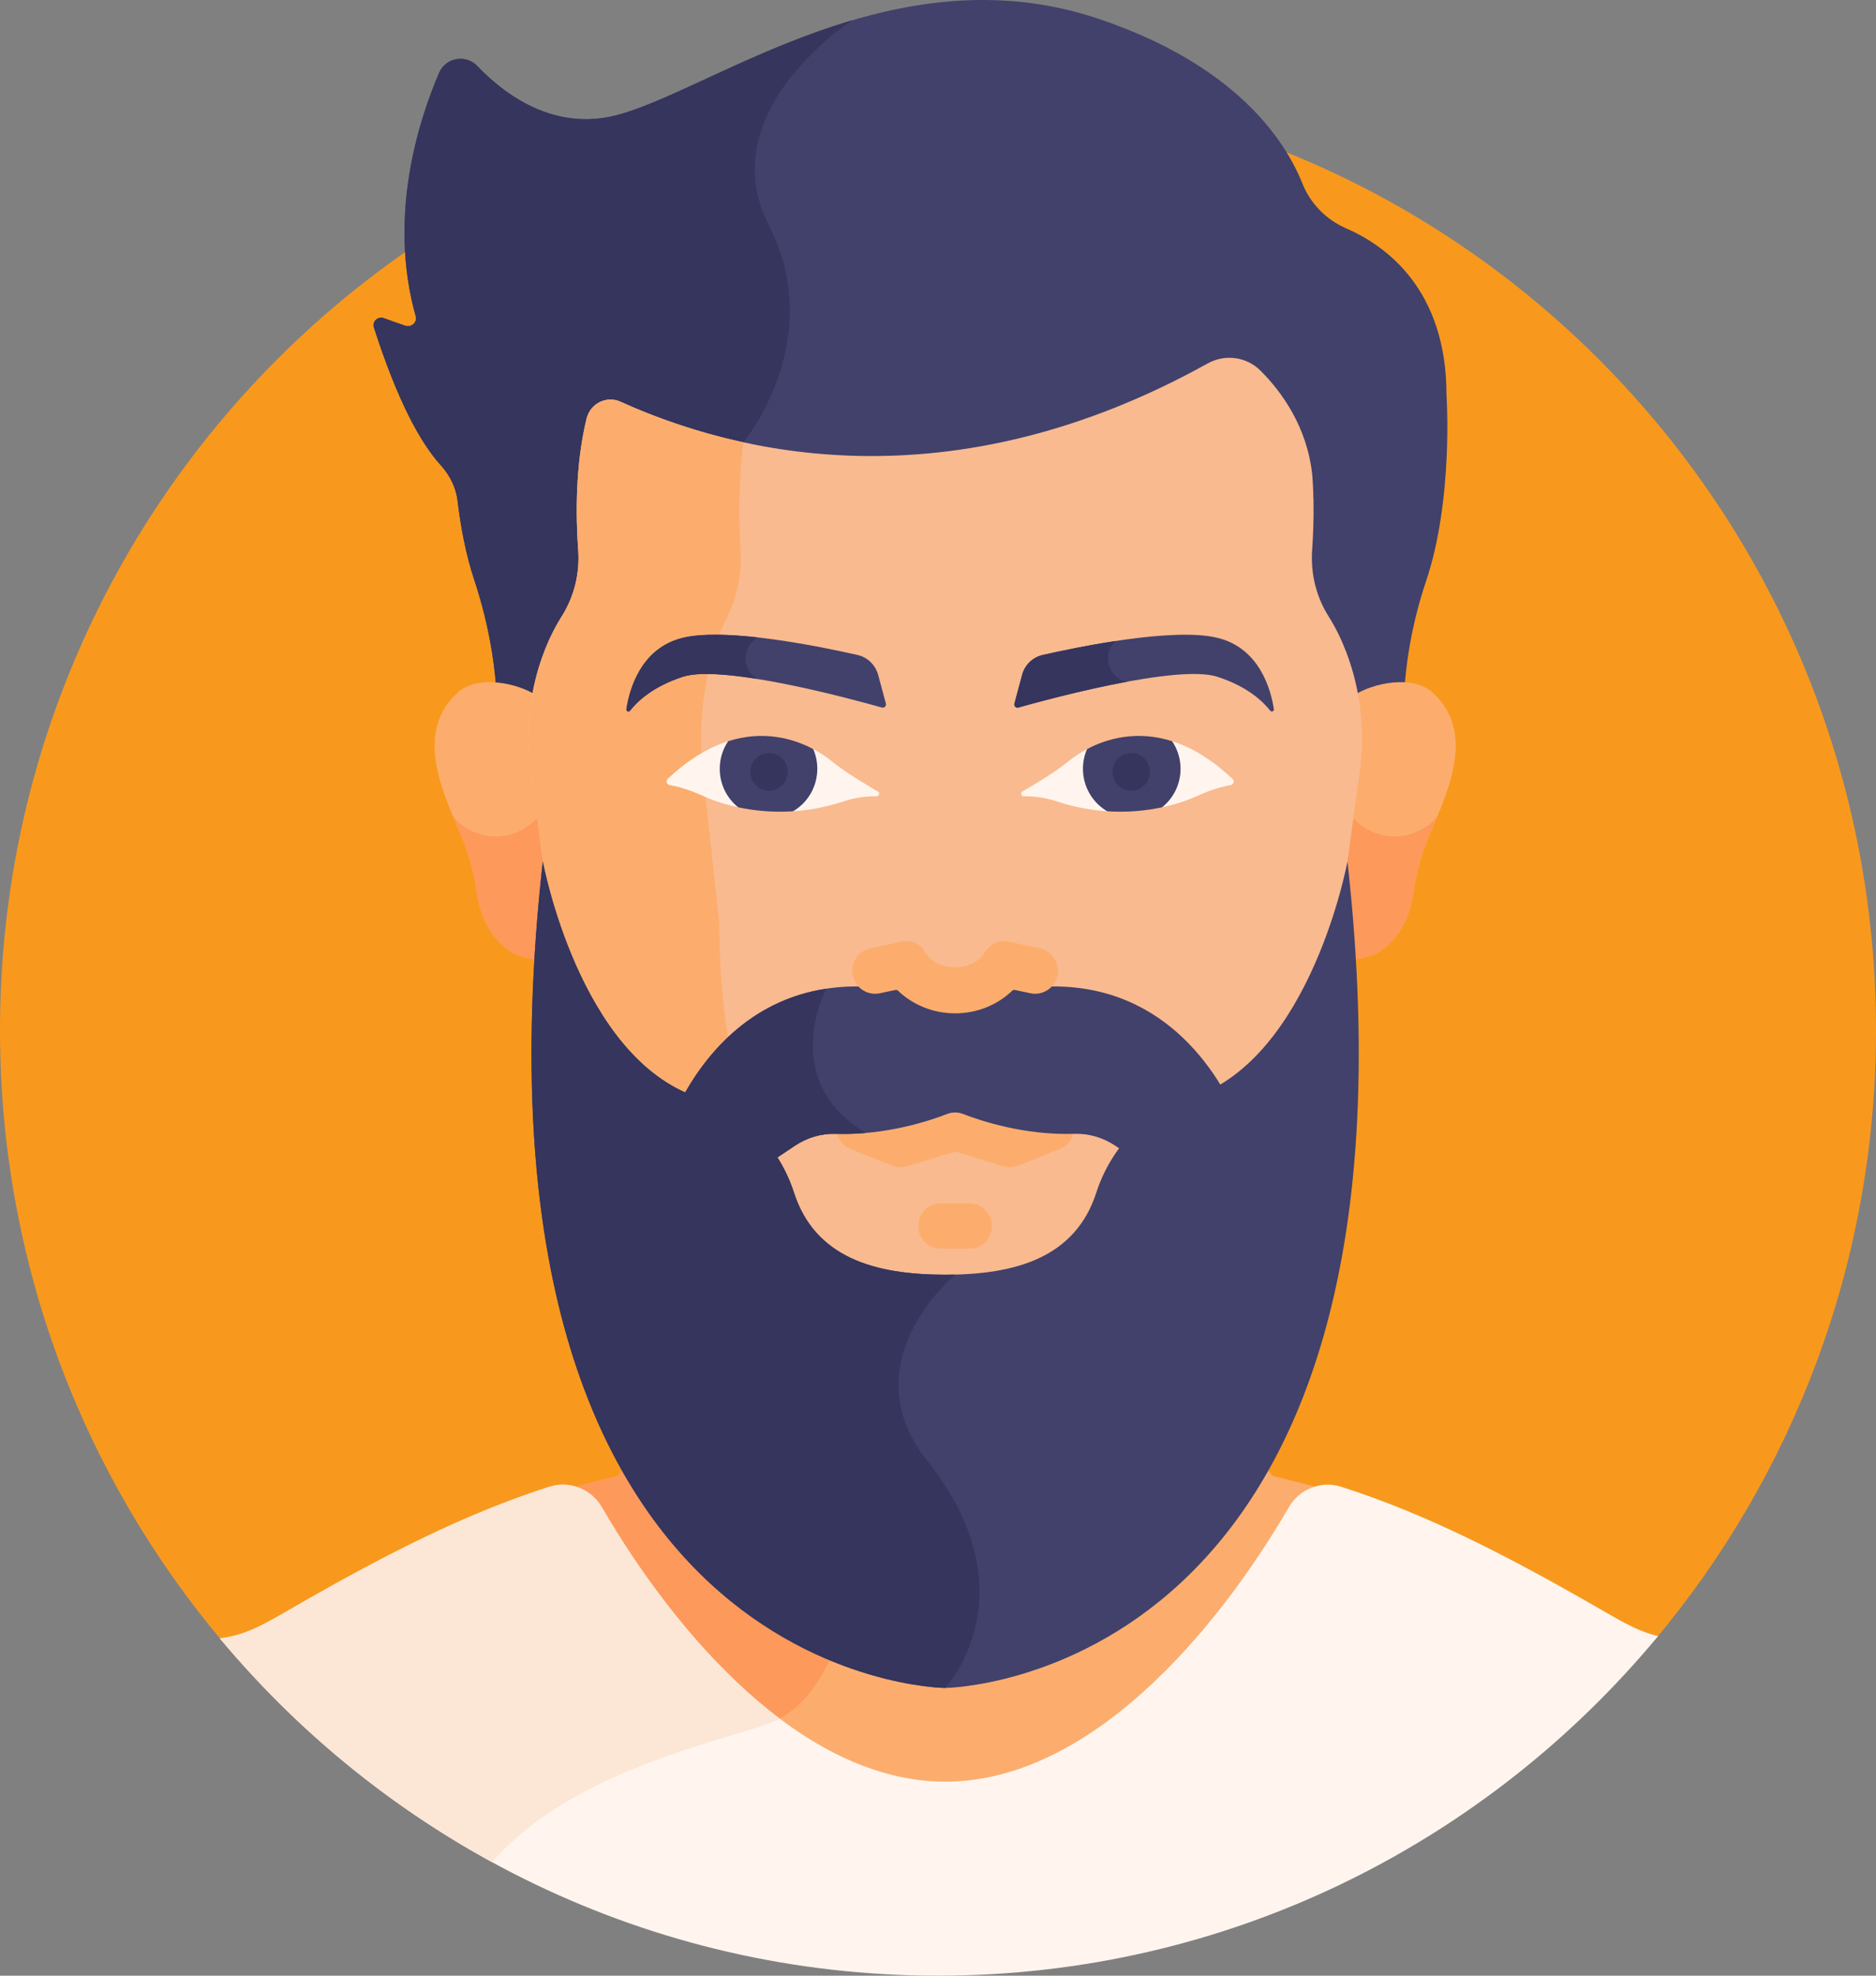<svg width="38" height="40" viewBox="0 0 38 40" fill="none" xmlns="http://www.w3.org/2000/svg">
<rect x="0" y="0" width="38" height="40" fill="#808080" stroke="none"/>
<path d="M33.52 33.203C36.314 29.87 38 25.564 38 20.859C38 10.288 29.493 1.719 19 1.719C8.507 1.719 0 10.288 0 20.859C0 25.585 1.701 29.91 4.519 33.249L33.52 33.203Z" fill="#F8991D"/>
<path d="M25.606 29.681C23.132 33.898 19.145 33.935 19.145 33.935C19.145 33.935 15.16 33.898 12.687 29.686C12.63 29.756 12.572 29.823 12.51 29.886C12.178 29.963 11.851 30.048 11.527 30.139C11.705 30.217 11.86 30.349 11.963 30.527C13.484 33.144 16.136 36.27 19.153 36.27C22.17 36.27 24.822 33.144 26.343 30.527C26.446 30.351 26.599 30.219 26.775 30.14C26.45 30.049 26.121 29.963 25.787 29.886C25.723 29.821 25.664 29.752 25.606 29.681Z" fill="#FCAD6D"/>
<path d="M16.896 33.411C15.582 32.882 13.94 31.82 12.687 29.686C12.63 29.756 12.572 29.823 12.51 29.886C12.178 29.963 11.851 30.048 11.527 30.139C11.705 30.217 11.86 30.349 11.963 30.527C12.845 32.044 14.106 33.731 15.597 34.882C15.675 34.852 15.741 34.823 15.793 34.795C16.371 34.482 16.718 33.842 16.896 33.411Z" fill="#FD995B"/>
<path d="M29.3 7.997C29.3 5.862 28.079 4.977 27.271 4.625C26.864 4.448 26.546 4.125 26.384 3.721C26.031 2.839 25.032 1.31 22.237 0.376C18.129 -0.998 14.477 1.794 12.514 2.326C11.223 2.675 10.209 1.904 9.666 1.335C9.436 1.094 9.028 1.167 8.897 1.47C8.473 2.454 7.855 4.39 8.421 6.404C8.455 6.527 8.331 6.637 8.207 6.594C8.043 6.538 7.896 6.485 7.777 6.442C7.656 6.397 7.535 6.508 7.573 6.628C8.051 8.116 8.515 8.965 8.931 9.423C9.115 9.626 9.238 9.875 9.269 10.143C9.331 10.666 9.435 11.223 9.606 11.739C9.858 12.501 10.017 13.291 10.062 14.093C10.063 14.102 10.063 14.109 10.063 14.109H28.437C28.438 14.105 28.439 14.092 28.44 14.07C28.485 13.284 28.637 12.507 28.888 11.761C29.446 10.098 29.3 7.997 29.3 7.997Z" fill="#41416B"/>
<path d="M15.059 8.956C15.059 8.956 16.767 6.896 15.577 4.571C14.388 2.247 17.264 0.411 17.264 0.411C15.287 0.994 13.628 2.024 12.514 2.326C11.223 2.675 10.209 1.904 9.666 1.335C9.436 1.094 9.028 1.167 8.897 1.47C8.473 2.454 7.855 4.39 8.421 6.404C8.455 6.527 8.331 6.637 8.207 6.594C8.043 6.538 7.896 6.485 7.777 6.442C7.656 6.397 7.535 6.508 7.573 6.628C8.051 8.116 8.515 8.965 8.931 9.423C9.115 9.626 9.238 9.875 9.269 10.143C9.331 10.666 9.435 11.223 9.606 11.739C9.858 12.501 10.017 13.291 10.062 14.093C10.063 14.102 10.063 14.109 10.063 14.109L13.938 14.109L15.059 8.956Z" fill="#35355E"/>
<path d="M29.024 14.027C28.612 13.646 27.792 13.839 27.437 14.072C27.515 14.56 27.519 15.059 27.452 15.551L27.033 18.624C27.033 18.872 27.025 19.114 27.011 19.353C28.032 19.664 28.539 18.74 28.625 18.106C28.662 17.833 28.722 17.564 28.805 17.302C29.077 16.448 30.057 14.979 29.024 14.027Z" fill="#FCAD6D"/>
<path d="M28.249 16.934C27.87 16.934 27.535 16.747 27.328 16.46L27.033 18.624C27.033 18.872 27.025 19.114 27.011 19.353C28.032 19.664 28.539 18.74 28.625 18.106C28.662 17.833 28.722 17.564 28.805 17.302C28.875 17.081 28.993 16.819 29.111 16.535C28.902 16.779 28.594 16.934 28.249 16.934Z" fill="#FD995B"/>
<path d="M9.265 14.027C9.677 13.646 10.498 13.839 10.853 14.072C10.775 14.56 10.771 15.059 10.838 15.551L11.257 18.624C11.257 18.872 11.265 19.114 11.279 19.353C10.258 19.664 9.75 18.74 9.665 18.106C9.628 17.833 9.568 17.564 9.485 17.302C9.213 16.448 8.233 14.979 9.265 14.027Z" fill="#FCAD6D"/>
<path d="M26.91 12.476C26.656 12.075 26.545 11.601 26.579 11.129C26.599 10.842 26.613 10.498 26.606 10.126C26.603 10.077 26.601 10.024 26.601 9.966C26.597 9.858 26.591 9.748 26.583 9.636C26.484 8.64 25.953 7.923 25.53 7.502C25.247 7.22 24.811 7.165 24.463 7.358C19.233 10.263 14.899 9.19 12.566 8.132C12.283 8.004 11.957 8.17 11.882 8.473C11.65 9.424 11.662 10.451 11.712 11.14C11.746 11.609 11.631 12.078 11.38 12.476C11.235 12.705 11.119 12.948 11.026 13.188C10.725 13.967 10.637 14.812 10.75 15.639L11.169 18.713C11.169 18.718 11.169 18.724 11.169 18.729C11.6 19.994 12.471 21.808 14.028 22.323L14.047 22.329C14.985 22.6 15.709 23.345 16.016 24.294C16.45 25.635 17.681 25.992 19.145 25.992C20.609 25.992 21.839 25.635 22.273 24.295C22.58 23.345 23.305 22.6 24.242 22.329L24.261 22.323C25.818 21.808 26.69 19.994 27.121 18.729C27.121 18.723 27.121 18.718 27.121 18.713L27.54 15.64C27.651 14.821 27.567 13.984 27.273 13.211C27.178 12.963 27.06 12.713 26.91 12.476Z" fill="#F9BA8F"/>
<path d="M10.041 16.934C10.42 16.934 10.755 16.747 10.962 16.46L11.257 18.624C11.257 18.872 11.265 19.114 11.279 19.353C10.258 19.664 9.75 18.74 9.665 18.106C9.628 17.833 9.568 17.564 9.485 17.302C9.414 17.081 9.296 16.819 9.178 16.535C9.388 16.779 9.696 16.934 10.041 16.934Z" fill="#FD995B"/>
<path d="M14.239 15.639C14.106 14.409 14.344 13.262 14.738 12.476C14.938 12.078 15.028 11.609 15.001 11.14C14.968 10.567 14.956 9.759 15.059 8.956C14.081 8.744 13.242 8.438 12.57 8.134C12.285 8.005 11.957 8.168 11.882 8.473C11.65 9.424 11.662 10.451 11.712 11.14C11.746 11.609 11.631 12.078 11.38 12.476C10.876 13.273 10.584 14.421 10.75 15.639L11.169 18.713C11.169 18.718 11.169 18.724 11.169 18.729C11.6 19.994 12.471 21.808 14.028 22.323L14.047 22.329C14.493 22.458 14.891 22.695 15.218 23.01C14.822 21.769 14.571 20.337 14.571 18.713L14.239 15.639Z" fill="#FCAD6D"/>
<path d="M22.002 15.544C22.002 15.399 22.029 15.261 22.077 15.136C21.891 15.229 21.74 15.333 21.633 15.421C21.382 15.627 20.947 15.888 20.709 16.026C20.664 16.052 20.682 16.121 20.734 16.121H20.758C20.979 16.121 21.199 16.156 21.409 16.226C21.773 16.346 22.122 16.407 22.444 16.426C22.179 16.243 22.002 15.917 22.002 15.544Z" fill="#FFF5EE"/>
<path d="M24.966 15.77C24.531 15.359 24.113 15.121 23.726 15.001C23.813 15.159 23.863 15.345 23.863 15.544C23.863 15.869 23.729 16.159 23.519 16.349C23.836 16.283 24.083 16.191 24.236 16.121C24.55 15.977 24.788 15.918 24.929 15.895C24.988 15.885 25.01 15.811 24.966 15.77Z" fill="#FFF5EE"/>
<path d="M22.019 15.166C21.966 15.288 21.936 15.423 21.936 15.565C21.936 15.932 22.133 16.253 22.427 16.425C22.85 16.453 23.229 16.411 23.539 16.345C23.767 16.163 23.913 15.881 23.913 15.565C23.913 15.358 23.85 15.166 23.743 15.007C23.034 14.781 22.429 14.949 22.019 15.166Z" fill="#41416B"/>
<path d="M23.293 15.628C23.293 15.838 23.123 16.009 22.914 16.009C22.705 16.009 22.535 15.838 22.535 15.628C22.535 15.417 22.705 15.246 22.914 15.246C23.123 15.246 23.293 15.417 23.293 15.628Z" fill="#35355E"/>
<path d="M25.803 14.357C25.747 13.982 25.521 13.11 24.641 12.909C23.753 12.705 21.879 13.089 21.12 13.261C20.918 13.307 20.758 13.462 20.704 13.664L20.548 14.244C20.534 14.294 20.579 14.339 20.628 14.325C21.203 14.162 23.852 13.441 24.658 13.702C25.274 13.9 25.59 14.21 25.729 14.389C25.756 14.423 25.81 14.399 25.803 14.357Z" fill="#41416B"/>
<path d="M16.489 15.544C16.489 15.399 16.462 15.261 16.414 15.136C16.601 15.229 16.752 15.333 16.859 15.421C17.109 15.627 17.544 15.888 17.783 16.026C17.828 16.052 17.809 16.121 17.757 16.121H17.734C17.513 16.121 17.293 16.156 17.083 16.226C16.719 16.346 16.37 16.407 16.048 16.426C16.313 16.243 16.489 15.917 16.489 15.544Z" fill="#FFF5EE"/>
<path d="M13.525 15.77C13.96 15.359 14.379 15.121 14.766 15.001C14.679 15.159 14.628 15.345 14.628 15.544C14.628 15.869 14.763 16.159 14.972 16.349C14.656 16.283 14.408 16.191 14.255 16.121C13.941 15.977 13.704 15.918 13.563 15.895C13.504 15.885 13.482 15.811 13.525 15.77Z" fill="#FFF5EE"/>
<path d="M16.473 15.166C16.526 15.288 16.555 15.423 16.555 15.565C16.555 15.932 16.358 16.253 16.065 16.425C15.642 16.453 15.263 16.411 14.953 16.345C14.725 16.163 14.579 15.881 14.579 15.565C14.579 15.358 14.642 15.166 14.749 15.007C15.458 14.781 16.062 14.949 16.473 15.166Z" fill="#41416B"/>
<path d="M15.198 15.628C15.198 15.838 15.368 16.009 15.577 16.009C15.787 16.009 15.956 15.838 15.956 15.628C15.956 15.417 15.787 15.246 15.577 15.246C15.368 15.246 15.198 15.417 15.198 15.628Z" fill="#35355E"/>
<path d="M12.688 14.357C12.745 13.982 12.97 13.11 13.85 12.909C14.739 12.705 16.613 13.089 17.371 13.261C17.573 13.307 17.733 13.462 17.788 13.664L17.944 14.244C17.957 14.294 17.912 14.339 17.863 14.325C17.288 14.162 14.64 13.441 13.833 13.702C13.218 13.9 12.902 14.21 12.762 14.389C12.736 14.423 12.682 14.399 12.688 14.357Z" fill="#41416B"/>
<path d="M21.466 23.264L20.62 23.6C20.524 23.638 20.419 23.642 20.322 23.613L19.347 23.316L18.372 23.613C18.274 23.642 18.169 23.638 18.074 23.6L17.228 23.264C16.994 23.171 16.879 22.905 16.971 22.67C17.063 22.435 17.327 22.318 17.561 22.412L18.26 22.689L19.211 22.4C19.303 22.371 19.399 22.373 19.482 22.4L20.433 22.689L21.132 22.412C21.365 22.319 21.629 22.434 21.722 22.67C21.814 22.905 21.699 23.171 21.466 23.264Z" fill="#FCAD6D"/>
<path d="M22.598 12.978C22.009 13.068 21.456 13.185 21.12 13.261C20.918 13.307 20.758 13.462 20.704 13.664L20.548 14.244C20.534 14.294 20.579 14.339 20.628 14.325C20.947 14.235 21.903 13.973 22.83 13.802C22.449 13.728 22.309 13.246 22.598 12.978Z" fill="#35355E"/>
<path d="M15.355 12.906C14.783 12.842 14.228 12.822 13.85 12.909C12.97 13.11 12.745 13.982 12.688 14.357C12.682 14.399 12.736 14.423 12.762 14.389C12.902 14.21 13.218 13.9 13.833 13.702C14.14 13.602 14.714 13.646 15.339 13.746C15.014 13.556 15.024 13.082 15.355 12.906Z" fill="#35355E"/>
<path d="M27.294 17.442C27.294 17.442 26.562 21.421 24.152 22.218L24.132 22.224C23.215 22.489 22.507 23.218 22.206 24.148C21.781 25.459 20.577 25.808 19.145 25.808C17.712 25.808 16.508 25.459 16.083 24.147C15.783 23.218 15.074 22.489 14.157 22.224L14.138 22.218C11.727 21.421 10.995 17.442 10.995 17.442C9.143 34.083 19.145 34.175 19.145 34.175C19.145 34.175 29.147 34.083 27.294 17.442Z" fill="#41416B"/>
<path d="M19.639 24.365H19.055C18.803 24.365 18.6 24.57 18.6 24.823C18.6 25.076 18.803 25.281 19.055 25.281H19.639C19.89 25.281 20.093 25.076 20.093 24.823C20.093 24.57 19.89 24.365 19.639 24.365Z" fill="#FCAD6D"/>
<path d="M14.138 22.378L14.157 22.383C14.78 22.564 15.306 22.958 15.674 23.483L16.099 23.199C16.343 23.035 16.631 22.947 16.924 22.956C17.943 22.989 18.836 22.69 19.187 22.553C19.29 22.513 19.403 22.513 19.506 22.553C19.858 22.69 20.75 22.989 21.769 22.956C22.062 22.947 22.35 23.035 22.594 23.199L22.752 23.305C23.109 22.869 23.583 22.543 24.133 22.383L24.152 22.378C24.378 22.303 24.591 22.2 24.788 22.074C24.096 20.881 22.509 19.204 19.347 20.36C16.029 19.148 14.446 21.052 13.809 22.245C13.915 22.296 14.025 22.34 14.138 22.378Z" fill="#41416B"/>
<path d="M17.821 20.11L18.167 20.036C18.812 20.677 19.883 20.676 20.526 20.036L20.873 20.11C21.122 20.162 21.367 20.002 21.42 19.75C21.472 19.499 21.312 19.252 21.063 19.199L20.441 19.067C20.238 19.024 20.04 19.106 19.945 19.291C19.693 19.683 19.001 19.683 18.748 19.291C18.653 19.106 18.455 19.024 18.253 19.067L17.63 19.199C17.381 19.252 17.221 19.499 17.273 19.75C17.326 20.002 17.571 20.162 17.821 20.11Z" fill="#FCAD6D"/>
<path d="M19 40C24.86 40 30.1 37.327 33.586 33.125C33.114 33.013 32.751 32.769 32.104 32.401C30.509 31.495 28.892 30.652 27.169 30.102C26.765 29.972 26.323 30.144 26.109 30.512C24.637 33.046 22.07 36.072 19.148 36.072C16.227 36.072 13.66 33.046 12.187 30.512C11.973 30.144 11.532 29.972 11.128 30.102C9.405 30.652 7.788 31.495 6.193 32.401C5.433 32.833 5.065 33.095 4.453 33.171C7.939 37.346 13.161 40 19 40Z" fill="#FFF5EE"/>
<path d="M12.187 30.512C11.973 30.144 11.532 29.972 11.128 30.102C9.405 30.652 7.788 31.495 6.193 32.401C5.433 32.833 5.065 33.095 4.453 33.171C5.987 35.008 7.857 36.55 9.968 37.702C11.712 35.699 15.062 35.189 15.793 34.795C14.311 33.68 13.058 32.01 12.187 30.512Z" fill="#FCE6D6"/>
<path d="M16.74 20.017C15.139 20.259 14.249 21.421 13.809 22.245C13.915 22.296 14.025 22.34 14.138 22.378L14.157 22.383C14.78 22.564 15.306 22.958 15.674 23.483L16.099 23.199C16.343 23.035 16.631 22.947 16.924 22.956C17.135 22.963 17.339 22.955 17.535 22.938C15.745 21.854 16.74 20.017 16.74 20.017Z" fill="#35355E"/>
<path d="M18.782 29.575C17.198 27.582 19.347 25.808 19.347 25.808L19.346 25.806C19.279 25.807 19.212 25.808 19.145 25.808C17.712 25.808 16.508 25.459 16.083 24.147C15.783 23.218 15.074 22.489 14.157 22.224L14.138 22.218C11.727 21.421 10.995 17.442 10.995 17.442C9.143 34.083 19.145 34.175 19.145 34.175C19.145 34.175 20.93 32.278 18.782 29.575Z" fill="#35355E"/>
</svg>
